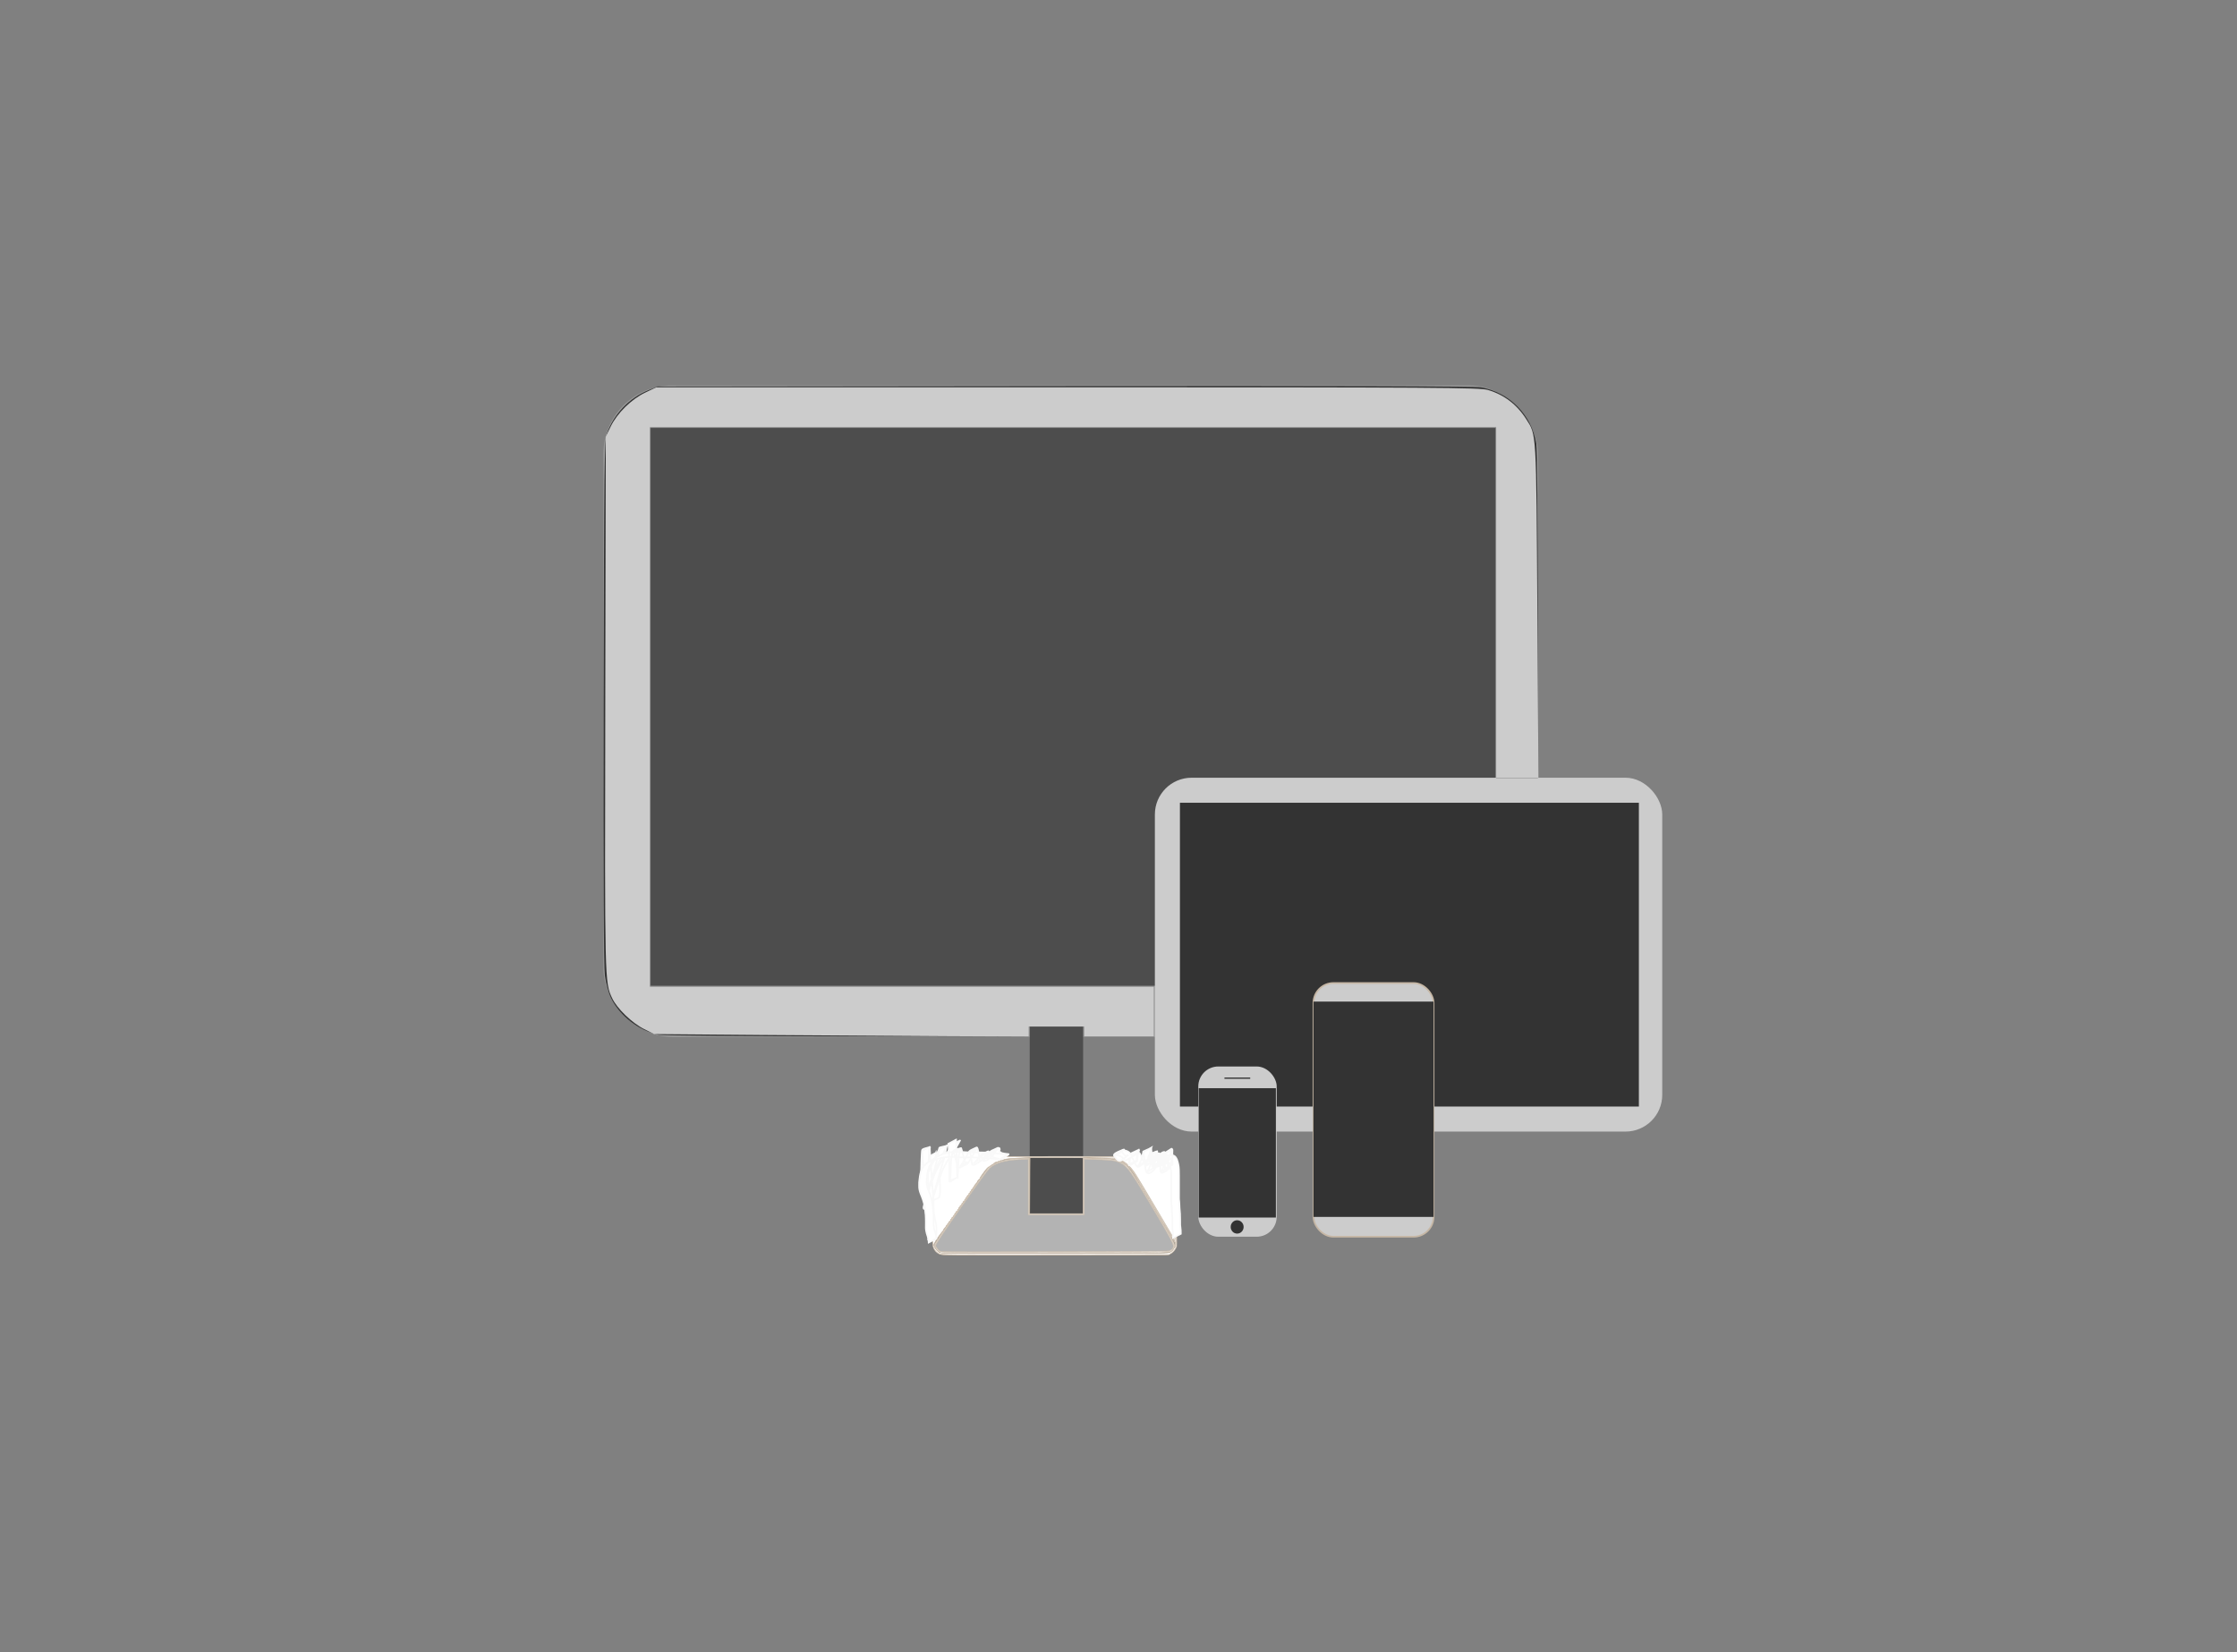 <?xml version="1.0" encoding="UTF-8" standalone="no"?>
<!-- Created with Inkscape (http://www.inkscape.org/) -->

<svg
   xmlns:dc="http://purl.org/dc/elements/1.1/"
   xmlns:cc="http://creativecommons.org/ns#"
   xmlns:rdf="http://www.w3.org/1999/02/22-rdf-syntax-ns#"
   xmlns:svg="http://www.w3.org/2000/svg"
   xmlns="http://www.w3.org/2000/svg"
   xmlns:sodipodi="http://sodipodi.sourceforge.net/DTD/sodipodi-0.dtd"
   xmlns:inkscape="http://www.inkscape.org/namespaces/inkscape"
   width="1354"
   height="1000"
   viewBox="0 0 358.246 264.583"
   version="1.1"
   id="svg8"
   inkscape:version="0.92.4 (unknown)"
   sodipodi:docname="section 2.svg">
  <rect x="0" y="0" width="358.246" height="264.583" fill="#808080" stroke="none"/>
  <defs
     id="defs2" />
  <sodipodi:namedview
     id="base"
     pagecolor="#ffffff"
     bordercolor="#666666"
     borderopacity="1.0"
     inkscape:pageopacity="0.0"
     inkscape:pageshadow="2"
     inkscape:zoom="0.49497475"
     inkscape:cx="775.72716"
     inkscape:cy="514.39466"
     inkscape:document-units="px"
     inkscape:current-layer="layer1"
     showgrid="false"
     units="px"
     inkscape:snap-page="true"
     inkscape:window-width="1366"
     inkscape:window-height="709"
     inkscape:window-x="0"
     inkscape:window-y="36"
     inkscape:window-maximized="1" />
  <g
     inkscape:label="Layer 1"
     inkscape:groupmode="layer"
     id="layer1"
     transform="translate(0,-32.417)">
    <rect
       style="fill:#999999;stroke-width:0.265"
       id="rect10"
       width="149.679"
       height="104.321"
       x="96.628"
       y="94.127"
       ry="10.958" />
    <rect
       style="fill:#4d4d4d;stroke-width:0.233"
       id="rect12"
       width="135.315"
       height="89.34"
       x="104.188"
       y="100.93" />
    <rect
       style="fill:#4d4d4d;stroke-width:0.265"
       id="rect14"
       width="8.553"
       height="29.934"
       x="164.905"
       y="196.774" />
    <rect
       style="fill:#cccccc;stroke-width:0.265"
       id="rect16"
       width="81.25"
       height="56.661"
       x="184.95"
       y="156.951"
       ry="5.88" />
    <rect
       style="fill:#333333;stroke-width:0.226"
       id="rect18"
       width="73.499"
       height="48.643"
       x="188.96"
       y="160.96" />
    <path
       style="fill:#333333;stroke-width:0.267"
       d="m 105.482,198.116 c -3.099,-0.61 -6.223,-3.015 -7.611,-5.861 -0.43,-0.882 -0.83,-2.325 -0.998,-3.608 -0.19,-1.442 -0.256,-15.72 -0.202,-43.832 0.073,-38.293 0.116,-41.8 0.53,-42.996 1.053,-3.041 3.574,-5.69 6.564,-6.897 l 1.537,-0.621 65.203,-0.07 c 43.142,-0.046 65.704,0.022 66.684,0.201 4.575,0.836 8.088,4.414 8.84,9.005 0.149,0.91 0.255,12.343 0.256,27.548 l 0.002,25.992 h -3.341 -3.341 v -28.063 -28.063 h -67.753 -67.753 v 44.768 44.768 h 40.358 40.358 v 4.009 4.009 h -5.613 -5.613 v -0.802 -0.802 h -4.41 -4.41 v 0.802 0.802 l -29.066,-0.029 c -15.986,-0.016 -29.586,-0.132 -30.221,-0.257 z"
       id="path20"
       inkscape:connector-curvature="0" />
    <path
       style="fill:#cccccc;stroke-width:0.267"
       d="m 121.605,198.14 -16.838,-0.139 -1.604,-0.799 c -1.945,-0.969 -4.364,-3.307 -5.133,-4.96 -1.189,-2.555 -1.182,-2.269 -1.096,-47.16 l 0.082,-42.763 0.785,-1.604 c 1.056,-2.157 3.313,-4.373 5.534,-5.434 l 1.775,-0.847 h 65.862 c 59.509,0 66.002,0.041 67.314,0.426 2.573,0.756 4.645,2.33 6.119,4.652 1.673,2.633 1.611,1.573 1.798,30.803 l 0.17,26.66 h -3.385 -3.385 v -28.063 -28.063 H 171.851 104.098 v 44.768 44.768 h 40.358 40.358 v 4.009 4.009 h -5.613 -5.613 v -0.802 -0.802 h -4.41 -4.41 v 0.802 0.802 l -13.163,-0.061 c -7.24,-0.034 -20.74,-0.124 -30.001,-0.2 z"
       id="path22"
       inkscape:connector-curvature="0" />
    <rect
       style="fill:#cccccc;stroke:#c6b7a5;stroke-width:0.265;stroke-opacity:1"
       id="rect24"
       width="19.243"
       height="40.625"
       x="210.341"
       y="189.825"
       ry="3.207" />
    <rect
       style="fill:#cccccc;stroke-width:0.218"
       id="rect26"
       width="12.562"
       height="27.261"
       x="191.899"
       y="203.188"
       ry="3.207" />
    <rect
       style="fill:#333333;stroke-width:0.279"
       id="rect28"
       width="19.243"
       height="34.478"
       x="210.341"
       y="192.797"
       ry="0" />
    <rect
       style="fill:#333333;stroke-width:0.265"
       id="rect30"
       width="12.361"
       height="20.713"
       x="191.966"
       y="206.663" />
    <ellipse
       style="fill:#333333;stroke-width:0.265"
       id="path32"
       cx="198.125"
       cy="228.88"
       rx="1.036"
       ry="1.069" />
    <rect
       style="fill:#333333;stroke-width:0.265"
       id="rect34"
       width="4.126"
       height="0.2"
       x="196.092"
       y="204.959" />
    <path
       style="color:#000000;font-style:normal;font-variant:normal;font-weight:normal;font-stretch:normal;font-size:medium;line-height:normal;font-family:sans-serif;font-variant-ligatures:normal;font-variant-position:normal;font-variant-caps:normal;font-variant-numeric:normal;font-variant-alternates:normal;font-feature-settings:normal;text-indent:0;text-align:start;text-decoration:none;text-decoration-line:none;text-decoration-style:solid;text-decoration-color:#000000;letter-spacing:normal;word-spacing:normal;text-transform:none;writing-mode:lr-tb;direction:ltr;text-orientation:mixed;dominant-baseline:auto;baseline-shift:baseline;text-anchor:start;white-space:normal;shape-padding:0;clip-rule:nonzero;display:inline;overflow:visible;visibility:visible;opacity:1;isolation:auto;mix-blend-mode:normal;color-interpolation:sRGB;color-interpolation-filters:linearRGB;solid-color:#000000;solid-opacity:1;vector-effect:none;fill:#c6b7a5;fill-opacity:1;fill-rule:nonzero;stroke:none;stroke-width:0.247;stroke-linecap:butt;stroke-linejoin:miter;stroke-miterlimit:4;stroke-dasharray:none;stroke-dashoffset:0;stroke-opacity:1;color-rendering:auto;image-rendering:auto;shape-rendering:auto;text-rendering:auto;enable-background:accumulate"
       d="m 151.203,233.422 c -1.033,1e-5 -1.869,-0.834 -1.87,-1.867 l -0.019,-12.088 c -0.002,-1.033 0.831,-1.869 1.864,-1.869 l 35.402,-3e-5 c 1.033,0 1.87,0.836 1.872,1.869 l 0.019,12.088 c 0.002,1.033 -0.833,1.867 -1.866,1.867 z m -4e-4,-0.246 35.402,-3e-5 c 0.9,0 1.62,-0.721 1.618,-1.621 l -6.89,-11.555 c -1.63,-2.48 -4.544,-2.096 -5.585,-2.122 -5.369,-0.135 -10.218,-0.08 -13.305,0.015 -1.487,0.046 -3.677,0.609 -4.731,2.108 l -8.132,11.553 c 0.001,0.9 0.723,1.621 1.624,1.621 z"
       id="rect841"
       inkscape:connector-curvature="0"
       sodipodi:nodetypes="cscssccsccsccsssccc" />
    <path
       style="fill:#ffffff;stroke:#c6b7a5;stroke-width:0.094;stroke-opacity:1"
       d="m 150.39,232.881 c -0.405,-0.273 -0.749,-0.78 -0.749,-1.104 0,-0.179 1.184,-1.935 4.117,-6.105 2.264,-3.219 4.252,-5.989 4.418,-6.155 1.069,-1.074 3.019,-1.635 5.683,-1.635 h 0.996 v 4.441 4.441 h 4.299 4.299 v -4.453 -4.453 l 2.291,0.05 c 2.503,0.055 2.984,0.133 3.953,0.648 1.037,0.551 1.252,0.858 5.005,7.155 3.859,6.476 3.682,6.095 3.155,6.785 -0.495,0.649 1.097,0.598 -18.969,0.598 h -18.181 z"
       id="path847"
       inkscape:connector-curvature="0" />
    <path
       style="fill:#ffffff;stroke:#c6b7a5;stroke-width:0.094;stroke-opacity:1"
       d="m 150.444,233.201 c -0.458,-0.212 -0.745,-0.511 -0.94,-0.978 -0.127,-0.304 -0.146,-1.184 -0.144,-6.755 0.002,-6.051 0.012,-6.426 0.179,-6.794 0.208,-0.457 0.661,-0.827 1.189,-0.971 0.267,-0.073 5.593,-0.103 18.149,-0.104 19.433,-5.3e-4 18.423,-0.029 18.956,0.541 0.548,0.586 0.525,0.277 0.563,7.349 l 0.035,6.52 -0.214,0.401 c -0.118,0.221 -0.391,0.518 -0.607,0.661 l -0.393,0.26 -18.197,0.022 c -17.532,0.021 -18.211,0.016 -18.575,-0.153 z m 36.955,-0.241 c 0.074,-0.101 0.134,-0.154 0.134,-0.118 0,0.078 0.371,-0.282 0.395,-0.384 0.009,-0.039 0.073,-0.127 0.143,-0.197 0.069,-0.069 0.103,-0.163 0.074,-0.209 -0.028,-0.046 -0.003,-0.16 0.055,-0.254 0.087,-0.14 0.043,-0.278 -0.244,-0.76 -0.193,-0.324 -0.391,-0.589 -0.44,-0.589 -0.049,0 -0.064,-0.041 -0.033,-0.091 0.031,-0.05 -0.027,-0.174 -0.128,-0.276 -0.102,-0.102 -0.16,-0.209 -0.129,-0.24 0.03,-0.03 0.003,-0.055 -0.061,-0.055 -0.064,0 -0.089,-0.043 -0.057,-0.095 0.032,-0.052 -0.007,-0.121 -0.088,-0.152 -0.081,-0.031 -0.124,-0.095 -0.095,-0.141 0.029,-0.046 0.005,-0.085 -0.053,-0.085 -0.058,0 -0.079,-0.043 -0.047,-0.095 0.032,-0.052 -0.007,-0.121 -0.088,-0.152 -0.081,-0.031 -0.124,-0.095 -0.095,-0.141 0.029,-0.046 0.005,-0.085 -0.053,-0.085 -0.058,0 -0.079,-0.043 -0.047,-0.095 0.032,-0.052 -0.007,-0.121 -0.088,-0.152 -0.081,-0.031 -0.124,-0.095 -0.095,-0.141 0.029,-0.046 0.005,-0.085 -0.053,-0.085 -0.058,0 -0.082,-0.038 -0.053,-0.085 0.029,-0.046 -0.014,-0.11 -0.095,-0.141 -0.081,-0.031 -0.121,-0.099 -0.088,-0.152 0.032,-0.052 0.011,-0.095 -0.047,-0.095 -0.058,0 -0.079,-0.043 -0.047,-0.095 0.032,-0.052 0.013,-0.095 -0.042,-0.095 -0.055,0 -0.1,-0.064 -0.1,-0.142 0,-0.078 -0.045,-0.142 -0.1,-0.142 -0.055,0 -0.074,-0.043 -0.042,-0.095 0.032,-0.052 0.013,-0.095 -0.042,-0.095 -0.055,0 -0.1,-0.064 -0.1,-0.142 0,-0.078 -0.045,-0.142 -0.1,-0.142 -0.055,0 -0.074,-0.043 -0.042,-0.095 0.032,-0.052 0.013,-0.095 -0.042,-0.095 -0.055,0 -0.1,-0.064 -0.1,-0.142 0,-0.078 -0.045,-0.142 -0.1,-0.142 -0.055,0 -0.074,-0.043 -0.042,-0.095 0.032,-0.052 0.011,-0.095 -0.047,-0.095 -0.058,0 -0.079,-0.043 -0.047,-0.095 0.032,-0.052 -0.007,-0.121 -0.088,-0.152 -0.081,-0.031 -0.124,-0.095 -0.095,-0.141 0.029,-0.046 0.005,-0.085 -0.053,-0.085 -0.058,0 -0.079,-0.043 -0.047,-0.095 0.032,-0.052 -0.007,-0.121 -0.088,-0.152 -0.081,-0.031 -0.124,-0.095 -0.095,-0.141 0.029,-0.046 0.005,-0.085 -0.053,-0.085 -0.058,0 -0.079,-0.043 -0.047,-0.095 0.032,-0.052 -0.007,-0.121 -0.088,-0.152 -0.081,-0.031 -0.124,-0.095 -0.095,-0.141 0.029,-0.046 0.005,-0.085 -0.053,-0.085 -0.058,0 -0.079,-0.043 -0.047,-0.095 0.032,-0.052 -0.007,-0.121 -0.088,-0.152 -0.081,-0.031 -0.124,-0.095 -0.095,-0.141 0.029,-0.046 0.005,-0.085 -0.053,-0.085 -0.058,0 -0.079,-0.043 -0.047,-0.095 0.032,-0.052 -0.007,-0.121 -0.088,-0.152 -0.081,-0.031 -0.124,-0.095 -0.095,-0.141 0.029,-0.046 0.005,-0.085 -0.053,-0.085 -0.058,0 -0.079,-0.043 -0.047,-0.095 0.032,-0.052 -0.007,-0.121 -0.088,-0.152 -0.081,-0.031 -0.124,-0.095 -0.095,-0.141 0.029,-0.046 0.005,-0.085 -0.053,-0.085 -0.058,0 -0.079,-0.043 -0.047,-0.095 0.032,-0.052 -0.007,-0.121 -0.088,-0.152 -0.081,-0.031 -0.124,-0.095 -0.095,-0.141 0.029,-0.046 0.005,-0.085 -0.053,-0.085 -0.058,0 -0.079,-0.043 -0.047,-0.095 0.032,-0.052 -0.007,-0.121 -0.088,-0.152 -0.081,-0.031 -0.124,-0.095 -0.095,-0.141 0.029,-0.046 0.005,-0.085 -0.053,-0.085 -0.058,0 -0.079,-0.043 -0.047,-0.095 0.032,-0.052 -0.007,-0.121 -0.088,-0.152 -0.081,-0.031 -0.124,-0.095 -0.095,-0.141 0.029,-0.046 0.005,-0.085 -0.053,-0.085 -0.058,0 -0.08,-0.041 -0.049,-0.091 0.031,-0.05 -0.02,-0.171 -0.113,-0.268 -0.093,-0.097 -0.18,-0.227 -0.193,-0.289 -0.062,-0.284 -1.093,-1.805 -1.481,-2.183 -0.238,-0.232 -0.432,-0.383 -0.432,-0.336 0,0.047 -0.062,0.002 -0.139,-0.098 -0.076,-0.101 -0.14,-0.152 -0.142,-0.113 -0.002,0.039 -0.091,-0.018 -0.199,-0.125 -0.108,-0.108 -0.257,-0.173 -0.331,-0.145 -0.074,0.028 -0.134,0.008 -0.134,-0.045 0,-0.053 -0.043,-0.071 -0.095,-0.039 -0.052,0.032 -0.095,0.009 -0.095,-0.052 0,-0.061 -0.064,-0.086 -0.142,-0.056 -0.078,0.03 -0.142,0.009 -0.142,-0.047 0,-0.056 -0.062,-0.078 -0.139,-0.048 -0.076,0.029 -0.167,0.008 -0.2,-0.047 -0.034,-0.056 -0.184,-0.075 -0.338,-0.044 -0.154,0.031 -0.253,0.018 -0.224,-0.03 0.065,-0.106 -1.203,-0.178 -1.28,-0.073 -0.031,0.042 -0.477,0.036 -0.992,-0.013 -0.515,-0.049 -3.137,-0.094 -5.827,-0.101 l -4.89,-0.012 -0.023,4.466 -0.023,4.466 -0.025,-4.475 -0.025,-4.475 -0.731,0.062 c -0.402,0.034 -1.22,0.079 -1.818,0.099 -1.065,0.036 -2.094,0.236 -2.155,0.418 -0.017,0.051 -0.092,0.068 -0.166,0.04 -0.075,-0.029 -0.136,-0.002 -0.136,0.058 0,0.061 -0.041,0.085 -0.092,0.053 -0.116,-0.072 -0.664,0.206 -0.664,0.337 0,0.054 -0.043,0.071 -0.095,0.039 -0.052,-0.032 -0.095,-0.013 -0.095,0.042 0,0.055 -0.059,0.1 -0.132,0.1 -0.072,0 -0.157,0.067 -0.188,0.148 -0.031,0.081 -0.093,0.125 -0.137,0.098 -0.044,-0.027 -0.208,0.087 -0.365,0.254 -0.314,0.335 -1.207,1.579 -1.133,1.579 0.025,0 -0.078,0.133 -0.231,0.296 -0.152,0.163 -0.26,0.313 -0.239,0.334 0.021,0.021 -0.084,0.168 -0.233,0.327 -0.149,0.159 -0.25,0.324 -0.224,0.365 0.025,0.041 -0.023,0.102 -0.108,0.134 -0.085,0.033 -0.128,0.086 -0.095,0.12 0.033,0.033 -0.025,0.12 -0.13,0.193 -0.104,0.073 -0.168,0.168 -0.142,0.211 0.027,0.043 -0.018,0.104 -0.099,0.135 -0.081,0.031 -0.123,0.095 -0.095,0.142 0.029,0.047 -0.014,0.111 -0.095,0.142 -0.081,0.031 -0.122,0.097 -0.091,0.147 0.031,0.05 -0.032,0.137 -0.138,0.194 -0.107,0.057 -0.172,0.14 -0.145,0.184 0.027,0.044 -0.017,0.105 -0.098,0.136 -0.081,0.031 -0.123,0.095 -0.095,0.142 0.029,0.047 -0.014,0.111 -0.095,0.142 -0.081,0.031 -0.122,0.097 -0.091,0.147 0.031,0.05 -0.032,0.137 -0.138,0.194 -0.107,0.057 -0.172,0.14 -0.145,0.184 0.027,0.044 -0.017,0.105 -0.098,0.136 -0.081,0.031 -0.122,0.097 -0.091,0.147 0.031,0.05 -0.032,0.137 -0.138,0.194 -0.107,0.057 -0.172,0.14 -0.145,0.184 0.027,0.044 -0.017,0.105 -0.098,0.136 -0.081,0.031 -0.121,0.1 -0.088,0.152 0.033,0.053 -0.007,0.121 -0.088,0.152 -0.081,0.031 -0.125,0.092 -0.098,0.136 0.027,0.044 -0.038,0.127 -0.145,0.184 -0.107,0.057 -0.172,0.14 -0.145,0.184 0.027,0.044 -0.017,0.105 -0.098,0.136 -0.081,0.031 -0.121,0.1 -0.088,0.152 0.033,0.053 -0.007,0.121 -0.088,0.152 -0.081,0.031 -0.125,0.092 -0.098,0.136 0.027,0.044 -0.038,0.127 -0.145,0.184 -0.107,0.057 -0.172,0.14 -0.145,0.184 0.027,0.044 -0.017,0.105 -0.098,0.136 -0.081,0.031 -0.122,0.097 -0.091,0.147 0.031,0.05 -0.032,0.137 -0.138,0.194 -0.107,0.057 -0.172,0.14 -0.145,0.184 0.027,0.044 -0.017,0.105 -0.098,0.136 -0.081,0.031 -0.123,0.095 -0.095,0.142 0.029,0.047 -0.017,0.112 -0.102,0.145 -0.085,0.033 -0.133,0.081 -0.106,0.108 0.027,0.027 -0.075,0.18 -0.225,0.341 -0.151,0.161 -0.252,0.315 -0.225,0.342 0.027,0.027 -0.013,0.095 -0.087,0.152 -0.075,0.057 -0.435,0.529 -0.801,1.049 -0.603,0.857 -0.819,1.37 -0.575,1.37 0.05,0 0.067,0.065 0.036,0.143 -0.065,0.169 0.758,1.038 0.901,0.95 0.051,-0.031 0.119,-0.013 0.152,0.04 0.041,0.066 5.932,0.089 18.299,0.072 17.931,-0.024 18.241,-0.027 18.373,-0.208 z"
       id="path849"
       inkscape:connector-curvature="0" />
    <path
       style="fill:#ffffff;stroke:#c6b7a5;stroke-width:0.094;stroke-opacity:1"
       d="m 188.245,231.842 c 0.055,-0.301 0.018,-0.435 -0.249,-0.874 -0.173,-0.285 -0.348,-0.518 -0.389,-0.518 -0.041,0 -0.074,-0.059 -0.074,-0.13 0,-0.114 -1.08,-1.932 -1.298,-2.185 -0.045,-0.052 -0.112,-0.174 -0.149,-0.27 -0.049,-0.129 -2.693,-4.612 -3.659,-6.203 -0.047,-0.078 -0.216,-0.376 -0.374,-0.661 -0.487,-0.878 -1.196,-1.766 -1.769,-2.216 -0.301,-0.236 -0.612,-0.429 -0.691,-0.429 -0.079,-4e-5 -0.238,-0.066 -0.353,-0.146 -0.115,-0.08 -0.347,-0.168 -0.517,-0.195 -0.17,-0.027 -0.436,-0.071 -0.592,-0.097 -0.156,-0.026 -1.366,-0.067 -2.688,-0.091 -1.323,-0.024 -2.425,-0.063 -2.449,-0.087 -0.076,-0.076 12.068,-0.036 13.247,0.043 1.265,0.085 1.495,0.189 1.81,0.816 0.178,0.356 0.189,0.656 0.25,6.892 0.041,4.186 0.03,6.554 -0.029,6.615 -0.06,0.061 -0.069,-0.03 -0.027,-0.261 z"
       id="path851"
       inkscape:connector-curvature="0" />
    <path
       style="fill:#ffffff;stroke:#c6b7a5;stroke-width:0.094;stroke-opacity:1"
       d="m 187.982,230.851 c -0.357,-0.559 -1.043,-1.716 -4.136,-6.968 -2.246,-3.814 -2.397,-4.047 -3.079,-4.745 -0.62,-0.634 -1.502,-1.114 -2.305,-1.254 -0.571,-0.1 5.936,-0.108 7.512,-0.01 0.676,0.042 1.349,0.133 1.496,0.203 0.147,0.069 0.358,0.298 0.469,0.509 0.199,0.377 0.203,0.477 0.237,6.1 0.019,3.144 0.021,5.876 0.003,6.071 l -0.032,0.354 -0.165,-0.259 z"
       id="path853"
       inkscape:connector-curvature="0" />
    <path
       style="fill:#ffffff;stroke:#c6b7a5;stroke-width:0.094;stroke-opacity:1"
       d="m 185.337,217.91 c 0.118,-0.023 0.288,-0.022 0.378,0.002 0.09,0.024 -0.006,0.042 -0.214,0.041 -0.208,-0.001 -0.282,-0.02 -0.164,-0.043 z"
       id="path855"
       inkscape:connector-curvature="0" />
    <path
       style="fill:#ffffff;stroke:#c6b7a5;stroke-width:0.094;stroke-opacity:1"
       d="m 184.746,217.878 c -0.312,-0.039 -0.865,-0.08 -1.228,-0.092 -1.313,-0.044 0.08,-0.174 1.748,-0.163 1.093,0.007 1.347,0.026 0.85,0.064 -0.61,0.046 -0.682,0.07 -0.52,0.169 0.18,0.11 0.178,0.115 -0.047,0.104 -0.13,-0.006 -0.491,-0.043 -0.803,-0.081 z"
       id="path857"
       inkscape:connector-curvature="0" />
    <path
       style="fill:#ffffff;stroke:#c6b7a5;stroke-width:0.094;stroke-opacity:1"
       d="m 187.947,230.663 c -0.058,-0.094 -1.285,-2.169 -2.725,-4.61 -1.441,-2.441 -2.902,-4.884 -3.247,-5.429 -0.794,-1.253 -1.486,-1.952 -2.376,-2.397 -0.726,-0.363 -0.722,-0.384 0.092,-0.497 0.679,-0.094 7.182,-0.121 7.182,-0.03 0,0.039 0.096,0.051 0.213,0.027 0.147,-0.03 0.111,0.015 -0.118,0.147 l -0.331,0.19 0.333,0.004 c 0.405,0.005 0.701,0.199 0.916,0.6 0.146,0.272 0.165,0.848 0.197,5.924 0.02,3.092 0.021,5.762 0.004,5.933 -0.029,0.273 -0.045,0.29 -0.138,0.139 z m -2.209,-12.674 c 0,-0.045 -0.106,-0.061 -0.236,-0.036 -0.13,0.025 -0.236,0.061 -0.236,0.081 0,0.02 0.106,0.036 0.236,0.036 0.13,0 0.236,-0.037 0.236,-0.081 z m -0.638,-0.074 c 0.674,-0.111 0.35,-0.223 -0.614,-0.211 -0.711,0.009 -0.862,0.029 -0.569,0.077 0.22,0.036 0.429,0.094 0.465,0.13 0.079,0.079 0.257,0.08 0.718,0.004 z m 1.347,-0.034 c 0.152,-0.065 0.119,-0.083 -0.165,-0.088 -0.195,-0.004 -0.354,0.036 -0.354,0.088 0,0.113 0.257,0.113 0.52,0 z m -4.796,-0.065 c -0.091,-0.024 -0.24,-0.024 -0.331,0 -0.091,0.024 -0.017,0.043 0.165,0.043 0.182,0 0.256,-0.019 0.165,-0.043 z m 1.604,-0.086 c -0.031,-0.031 -0.113,-0.035 -0.181,-0.007 -0.075,0.03 -0.053,0.052 0.057,0.057 0.1,0.004 0.155,-0.018 0.124,-0.05 z"
       id="path859"
       inkscape:connector-curvature="0" />
    <path
       style="fill:#ffffff;stroke:#c6b7a5;stroke-width:0.094;stroke-opacity:1"
       d="m 150.466,232.829 c -0.327,-0.218 -0.73,-0.756 -0.73,-0.973 0,-0.205 1.146,-1.937 3.493,-5.28 3.227,-4.596 4.768,-6.736 5.073,-7.045 0.958,-0.969 2.984,-1.552 5.395,-1.553 l 1.063,-5.3e-4 v 4.441 4.441 h 4.394 4.394 v -4.456 -4.456 l 2.197,0.064 c 2.481,0.072 2.857,0.127 3.725,0.541 1.151,0.549 1.384,0.876 5.274,7.406 3.487,5.853 3.488,5.855 3.101,6.446 -0.386,0.589 0.955,0.548 -18.974,0.576 -17.511,0.024 -18.152,0.019 -18.405,-0.15 z"
       id="path861"
       inkscape:connector-curvature="0" />
    <path
       id="path863"
       style="fill:#b3b3b3;stroke:#c6b7a5;stroke-width:0.094;stroke-opacity:1"
       d="m 173.643,218.041 v 4.456 4.457 h -4.489 -4.489 v -4.455 -4.455 l -1.394,0.053 c -2.289,0.087 -3.853,0.54 -4.782,1.383 -0.302,0.274 -1.897,2.45 -4.232,5.773 -3.113,4.431 -4.428,6.403 -4.428,6.642 0,0.07 0.15,0.303 0.334,0.517 0.298,0.348 0.387,0.395 0.827,0.429 1.05,0.083 35.658,-0.015 36.107,-0.103 0.521,-0.101 0.808,-0.385 0.811,-0.801 0.003,-0.379 -0.745,-1.759 -3.104,-5.722 -3.776,-6.343 -4.266,-7.038 -5.32,-7.554 -0.822,-0.402 -1.401,-0.488 -3.783,-0.559 z"
       inkscape:connector-curvature="0" />
    <path
       style="fill:#ffffff;stroke:#f9f9f9;stroke-width:0.265;stroke-opacity:1"
       id="path902"
       d="m 149.899,216.997 c 0.14,0.583 0.245,1.173 0.362,1.76 0.142,0.735 0.202,1.48 0.246,2.227 0.016,0.455 0.033,0.91 0.036,1.365 -8e-5,0.282 -5.3e-4,0.564 7.9e-4,0.847 0.015,0.304 -0.018,0.596 -0.117,0.884 -0.013,0.035 -0.026,0.07 -0.039,0.104 0,0 -1.266,0.585 -1.266,0.585 v 0 c 0.015,-0.034 0.03,-0.068 0.044,-0.102 0.117,-0.296 0.164,-0.516 0.137,-0.839 0.002,-0.283 0.004,-0.567 0.006,-0.85 0.004,-0.458 0.015,-0.916 -0.003,-1.374 -0.025,-0.742 -0.082,-1.484 -0.227,-2.213 -0.118,-0.578 -0.219,-1.162 -0.41,-1.722 0,0 1.23,-0.67 1.23,-0.67 z"
       inkscape:connector-curvature="0" />
    <path
       style="fill:#ffffff;stroke:#f9f9f9;stroke-width:0.265;stroke-opacity:1"
       id="path904"
       d="m 153.738,215.055 c -0.257,0.506 -0.551,0.987 -0.872,1.454 -0.435,0.646 -0.869,1.295 -1.251,1.974 -0.317,0.559 -0.609,1.134 -0.838,1.734 -0.167,0.467 -0.324,0.936 -0.499,1.4 -0.164,0.424 -0.32,0.851 -0.442,1.29 -0.102,0.395 -0.231,0.781 -0.377,1.162 -0.13,0.311 -0.212,0.636 -0.289,0.962 -0.109,0.583 0.165,0.216 -1.256,0.77 -0.042,0.016 0.028,-0.086 0.041,-0.129 0.02,-0.069 0.037,-0.138 0.056,-0.208 0.216,-0.77 0.388,-1.55 0.626,-2.314 0.319,-1.048 0.63,-2.098 0.915,-3.155 0.194,-0.664 0.38,-1.331 0.539,-2.005 0.116,-0.443 0.173,-0.897 0.255,-1.347 0.116,-0.654 -0.108,-0.393 1.294,-0.759 0.067,-0.017 -0.058,0.125 -0.089,0.186 -0.039,0.077 -0.082,0.153 -0.122,0.23 -0.427,0.854 -0.85,1.71 -1.257,2.574 -0.462,0.975 -0.866,1.973 -1.216,2.993 -0.28,0.835 -0.15,0.762 -1.489,1.116 -0.068,0.018 -0.022,-0.138 -0.027,-0.208 -0.007,-0.097 -0.005,-0.195 -0.007,-0.292 -0.003,-0.863 0.051,-1.725 0.077,-2.588 0.028,-0.91 0.048,-1.822 0.096,-2.731 0.049,-0.823 -0.062,-0.693 1.301,-1.07 0.069,-0.019 0.002,0.144 0.004,0.216 0.002,0.105 0.006,0.21 0.008,0.315 0.038,1.013 0.142,2.022 0.201,3.033 0.046,0.98 0.125,1.96 0.219,2.937 0.055,0.554 0.116,1.107 0.146,1.662 0.015,0.321 0.017,0.643 0.016,0.964 -0.005,0.313 -0.004,0.625 0.021,0.936 0.024,0.361 0.074,0.719 0.14,1.075 0.053,0.3 0.094,0.6 0.176,0.894 0.075,0.238 0.112,0.482 0.126,0.73 0.011,0.236 0.013,0.473 0.013,0.709 0.004,0.215 -0.001,0.428 -0.037,0.641 0,0 -1.25,0.606 -1.25,0.606 v 0 c 0.047,-0.203 0.05,-0.406 0.042,-0.614 0.001,-0.235 0.004,-0.469 -0.005,-0.704 -0.014,-0.239 -0.041,-0.476 -0.11,-0.706 -0.082,-0.299 -0.133,-0.601 -0.173,-0.909 -0.066,-0.359 -0.128,-0.719 -0.15,-1.084 -0.033,-0.315 -0.037,-0.629 -0.03,-0.946 -5.3e-4,-0.321 0.002,-0.641 -0.007,-0.962 -0.017,-0.56 -0.053,-1.12 -0.103,-1.678 -0.078,-0.983 -0.151,-1.967 -0.202,-2.951 -0.054,-1.007 -0.149,-2.009 -0.24,-3.013 -0.01,-0.102 -0.019,-0.204 -0.029,-0.306 -0.006,-0.061 -0.067,-0.147 -0.017,-0.183 0.385,-0.277 0.821,-0.474 1.239,-0.697 0.019,-0.01 -0.026,0.034 -0.033,0.055 -0.04,0.128 -0.054,0.326 -0.068,0.445 -0.075,0.911 -0.103,1.826 -0.124,2.739 -0.018,0.853 -0.063,1.706 -0.042,2.559 0.007,0.091 0.012,0.182 0.021,0.273 0.005,0.051 0.062,0.122 0.02,0.151 -0.381,0.268 -0.81,0.46 -1.216,0.688 -0.026,0.015 0.059,-0.022 0.076,-0.047 0.049,-0.071 0.189,-0.457 0.203,-0.493 0.376,-1.024 0.79,-2.032 1.25,-3.022 0.388,-0.853 0.796,-1.698 1.187,-2.549 0.037,-0.074 0.073,-0.149 0.111,-0.223 0.026,-0.051 0.031,-0.124 0.081,-0.153 0.421,-0.246 0.874,-0.432 1.306,-0.66 0.01,-0.006 -0.026,-0.018 -0.034,-0.009 -0.026,0.029 -0.056,0.219 -0.057,0.222 -0.096,0.453 -0.162,0.912 -0.274,1.362 -0.163,0.684 -0.361,1.358 -0.576,2.027 -0.292,1.056 -0.615,2.104 -0.913,3.159 -0.231,0.752 -0.395,1.518 -0.576,2.282 -0.015,0.066 -0.033,0.131 -0.045,0.197 -0.009,0.047 0.023,0.117 -0.018,0.143 -0.905,0.6 -1.405,1.181 -1.266,0.419 0.081,-0.331 0.147,-0.667 0.285,-0.981 0.15,-0.376 0.284,-0.758 0.387,-1.15 0.117,-0.445 0.275,-0.876 0.444,-1.304 0.17,-0.467 0.339,-0.935 0.505,-1.404 0.228,-0.611 0.523,-1.195 0.848,-1.76 0.379,-0.684 0.813,-1.335 1.246,-1.985 0.056,-0.083 0.338,-0.494 0.398,-0.594 0.158,-0.262 0.28,-0.545 0.43,-0.811 0,0 1.272,-0.585 1.272,-0.585 z"
       inkscape:connector-curvature="0" />
    <path
       style="fill:#ffffff;stroke:#f9f9f9;stroke-width:0.265;stroke-opacity:1"
       id="path906"
       d="m 153.106,214.913 c 0.044,0.592 0.035,1.186 0.057,1.779 0.041,0.813 0.065,1.627 0.09,2.441 0.012,0.436 0.025,0.871 0.028,1.307 0.005,0.093 -0.002,0.187 0.002,0.281 0.03,0.647 0.63,-0.118 -1.199,0.784 0.105,-0.36 0.119,-0.74 0.139,-1.113 0.009,-0.553 0.051,-1.105 0.081,-1.658 -0.008,-0.527 0.094,-1.04 0.193,-1.554 0.122,-0.721 0.309,-0.597 1.402,-0.926 0.05,-0.015 0.044,0.096 0.062,0.145 0.025,0.066 0.046,0.134 0.069,0.201 0.188,0.574 0.291,1.17 0.475,1.744 0.029,0.061 0.083,0.229 0.177,0.258 0.068,0.022 0.257,-0.122 0.194,-0.088 -1.102,0.58 -1.318,0.876 -0.912,0.398 0.349,-0.48 0.631,-1.001 0.897,-1.53 0.361,-0.779 0.427,-0.703 1.547,-1.234 0.038,-0.018 0.073,0.045 0.097,0.08 0.033,0.048 0.046,0.106 0.069,0.16 0.118,0.426 0.19,0.862 0.247,1.3 0.017,0.08 0.023,0.479 0.117,0.516 0.02,0.008 0.058,-0.063 0.091,-0.114 -1.919,1.136 -1.149,0.742 -0.798,0.337 0.153,-0.176 0.285,-0.371 0.422,-0.559 0.441,-0.615 0.733,-0.724 1.621,-1.11 0.036,-0.016 0.142,0.188 0.15,0.202 0.088,0.111 0.071,0.486 0.165,0.56 0.008,0.007 0.021,-0.002 0.032,-0.003 0.264,-0.439 0.047,-0.051 -1.054,0.541 -0.043,0.023 0.08,-0.057 0.117,-0.089 0.128,-0.11 0.233,-0.243 0.339,-0.373 0.152,-0.213 0.279,-0.442 0.442,-0.647 0.396,-0.387 0.14,-0.146 1.342,-0.742 0.032,-0.016 0.205,0.033 0.234,0.057 0.022,0.018 0.034,0.045 0.051,0.068 0.085,0.162 -0.101,0.294 -0.038,0.453 0.108,0.116 0.248,0.202 0.391,0.269 0.23,0.06 0.471,0.094 0.707,0.126 0.051,0.005 0.102,0.01 0.153,0.015 0.037,0.004 0.073,0.006 0.11,0.011 0.021,0.002 0.045,-0.002 0.063,0.009 0.02,0.012 0.061,0.043 0.042,0.057 -1.148,0.799 -0.759,0.791 -1.349,0.772 -0.562,-0.018 -1.123,-0.077 -1.681,-0.142 -0.492,-0.06 -0.985,-0.112 -1.481,-0.135 -0.378,-0.013 -0.757,-0.012 -1.135,-0.014 -0.543,-0.002 -1.086,-0.006 -1.629,-0.003 -0.467,-0.022 -0.934,-0.059 -1.402,-0.076 -0.39,-0.018 -0.778,-0.015 -1.166,0.018 -0.637,0.03 -1.261,0.183 -1.864,0.386 0.212,-0.163 -0.97,0.511 -0.726,0.387 0.273,-0.138 0.523,-0.321 0.805,-0.439 0.121,-0.051 -0.215,0.152 -0.317,0.235 -0.25,0.205 -0.275,0.252 -0.48,0.487 -0.331,0.422 -0.47,0.93 -0.565,1.447 -0.07,0.488 -0.129,0.974 -0.125,1.467 -0.011,0.436 0.074,0.808 0.223,1.213 0.073,0.242 0.201,0.462 0.291,0.696 0.032,0.084 0.089,0.285 0.114,0.37 0.124,0.374 0.215,0.757 0.284,1.144 0.038,0.409 0.1,0.815 0.137,1.224 0.031,0.396 0.035,0.794 0.042,1.191 0.004,0.288 0.005,0.575 0.006,0.863 -0.014,0.312 0.062,0.617 0.125,0.92 0.104,0.337 0.217,0.668 0.282,1.015 0.026,0.145 0.04,0.292 0.053,0.439 0,0 -1.234,0.64 -1.234,0.64 v 0 c -0.008,-0.143 -0.017,-0.287 -0.039,-0.429 -0.059,-0.347 -0.168,-0.678 -0.279,-1.011 -0.071,-0.309 -0.148,-0.624 -0.147,-0.942 0.001,-0.289 0.004,-0.578 0.004,-0.867 5.3e-4,-0.394 -0.004,-0.789 -0.034,-1.182 -0.037,-0.406 -0.09,-0.81 -0.131,-1.215 -0.065,-0.383 -0.156,-0.761 -0.278,-1.13 -0.109,-0.363 -0.262,-0.705 -0.398,-1.059 -0.162,-0.419 -0.254,-0.805 -0.238,-1.259 -10e-4,-0.124 -0.006,-0.396 2.6e-4,-0.517 0.016,-0.326 0.09,-0.647 0.114,-0.972 0.088,-0.538 0.222,-1.071 0.548,-1.518 0.071,-0.087 0.137,-0.178 0.213,-0.26 0.152,-0.164 0.395,-0.385 0.583,-0.503 0.712,-0.449 1.44,-0.923 2.221,-1.255 0.623,-0.197 1.262,-0.345 1.916,-0.386 0.39,-0.029 0.779,-0.018 1.169,-2.7e-4 0.464,0.019 0.926,0.059 1.39,0.078 0.547,0.002 1.094,-0.003 1.641,-0.005 0.381,-0.001 0.762,-0.003 1.143,0.017 0.488,0.032 0.972,0.1 1.458,0.16 0.568,0.059 1.139,0.118 1.71,0.099 0.578,-0.044 0.044,-0.023 -1.004,0.758 -0.015,0.011 0.043,0.027 0.034,0.044 -5.3e-4,0.001 -0.3,-0.057 -0.309,-0.043 -0.249,-0.036 -0.51,-0.058 -0.743,-0.158 -0.165,-0.092 -0.332,-0.191 -0.443,-0.349 -0.059,-0.126 -0.102,-0.333 0.051,-0.417 -0.073,-0.048 -0.28,0.046 -0.196,-0.004 1.014,-0.62 1.554,-0.824 1.072,-0.638 -0.209,0.163 -0.321,0.425 -0.466,0.641 -0.434,0.552 -1.102,1.345 -1.854,1.227 -0.186,-0.176 -0.125,-0.397 -0.226,-0.619 -0.262,-0.407 -0.98,0.458 1.068,-0.731 0.038,-0.022 -0.076,0.047 -0.108,0.077 -0.083,0.077 -0.195,0.231 -0.262,0.316 -0.181,0.246 -0.349,0.51 -0.552,0.738 -0.36,0.405 -1.131,0.728 -1.42,0.901 -0.043,0.002 -0.086,0.017 -0.128,0.007 -0.2,-0.053 -0.192,-0.494 -0.209,-0.643 -0.044,-0.426 -0.109,-0.849 -0.242,-1.258 -0.01,-0.024 -0.011,-0.053 -0.029,-0.072 -0.007,-0.008 -0.019,0.009 -0.029,0.013 0.373,-0.225 0.745,-0.45 1.118,-0.674 0.037,-0.021 -0.067,0.054 -0.095,0.087 -0.042,0.05 -0.08,0.103 -0.112,0.159 -0.044,0.078 -0.078,0.161 -0.117,0.242 -0.268,0.529 -0.541,1.054 -0.874,1.546 -0.398,0.607 -0.131,0.259 -1.447,0.998 -0.08,0.045 -0.216,0.006 -0.281,-0.043 -0.107,-0.082 -0.137,-0.208 -0.185,-0.325 -0.17,-0.575 -0.272,-1.169 -0.484,-1.731 -0.025,-0.061 -0.047,-0.124 -0.074,-0.184 -0.017,-0.038 -0.092,-0.087 -0.058,-0.11 0.383,-0.258 0.815,-0.434 1.212,-0.669 0.021,-0.013 -0.052,-0.02 -0.073,-0.007 -0.082,0.052 -0.089,0.217 -0.102,0.282 -0.108,0.509 -0.223,1.019 -0.215,1.543 -0.025,0.551 -0.07,1.101 -0.072,1.653 -0.013,0.376 -0.03,0.753 -0.088,1.126 -1.262,0.702 -1.318,1.127 -1.309,0.166 0.002,-0.441 0.01,-0.881 0.007,-1.322 -0.006,-0.815 -0.029,-1.63 -0.077,-2.444 -0.029,-0.578 -0.028,-1.159 -0.111,-1.732 0,0 1.24,-0.658 1.24,-0.658 z"
       inkscape:connector-curvature="0" />
    <path
       style="fill:#ffffff;stroke:#f9f9f9;stroke-width:0.265;stroke-opacity:1"
       id="path908"
       d="m 182.462,216.481 c -0.131,0.322 -0.194,0.666 -0.258,1.007 -0.081,0.283 -0.029,0.593 -0.122,0.871 -1.352,0.753 -1.399,1.016 -1.271,0.017 0.051,-0.234 0.093,-0.475 0.188,-0.696 0.015,-0.036 0.022,-0.082 0.056,-0.102 0.419,-0.247 0.857,-0.46 1.285,-0.689 0.278,0.259 0.411,0.663 0.558,1.008 0.069,0.133 0.23,0.672 0.486,0.549 0.029,-0.014 0.049,-0.044 0.073,-0.065 -1.728,1.017 -1.169,0.825 -0.904,0.292 0.113,-0.226 0.194,-0.465 0.275,-0.704 0.119,-0.382 0.193,-0.775 0.258,-1.169 0.423,-0.176 0.827,-0.409 1.269,-0.528 0.058,-0.016 0.013,0.12 0.018,0.181 0.031,0.351 0.062,0.7 0.11,1.049 0.065,0.179 0.029,0.651 0.161,0.789 0.037,0.039 0.042,-0.035 0.054,-0.098 -1.488,0.919 -1.207,0.889 -0.987,0.214 0.072,-0.222 0.127,-0.448 0.186,-0.673 0.172,-0.648 0.185,-0.475 1.323,-0.959 0.05,-0.021 0.191,0.477 0.202,0.51 0.177,0.437 0.215,0.933 0.464,1.337 0.026,0.008 0.052,0.029 0.079,0.024 0.03,-0.006 0.101,-0.067 0.074,-0.053 -0.365,0.194 -0.721,0.407 -1.09,0.592 -0.046,0.023 0.081,-0.066 0.116,-0.104 0.092,-0.101 0.166,-0.224 0.241,-0.337 0.086,-0.052 0.274,-0.564 0.339,-0.599 1.317,-0.716 1.145,-1.085 1.328,-0.453 0.04,0.529 0.014,1.062 0.094,1.588 0.012,-0.101 0.031,0.194 0.079,0.16 0.022,-0.016 0.041,-0.093 0.016,-0.081 -0.389,0.183 -0.741,0.441 -1.137,0.61 -0.054,0.023 0.056,-0.104 0.08,-0.158 0.029,-0.068 0.052,-0.138 0.078,-0.207 0.126,-0.386 0.197,-0.787 0.28,-1.184 0.426,-0.178 0.833,-0.409 1.278,-0.533 0.056,-0.015 0.014,0.115 0.018,0.172 0.005,0.066 0.007,0.132 0.009,0.199 0.006,0.204 0.006,0.408 0.01,0.611 0.003,0.028 0.033,0.071 0.008,0.083 -0.404,0.187 -0.808,0.394 -1.244,0.489 -0.072,0.016 0.003,-0.147 0.005,-0.22 0.007,-0.337 0.01,-0.673 0.01,-1.01 -0.005,-0.304 0.009,-0.609 -0.011,-0.913 -0.003,-0.049 -0.006,-0.098 -0.017,-0.146 -0.003,-0.014 -0.021,-0.049 -0.023,-0.035 -0.007,0.04 0.006,0.082 0.009,0.122 1.57,-0.958 1.198,-0.893 0.964,-0.265 -0.09,0.241 -0.16,0.488 -0.233,0.734 -0.061,0.228 -0.12,0.455 -0.179,0.683 -0.007,0.027 -0.057,0.226 -0.062,0.228 -0.413,0.192 -0.844,0.345 -1.265,0.518 -0.005,-0.153 0.012,-0.305 0.011,-0.458 -2.1e-4,-0.027 -0.003,-0.054 -0.006,-0.082 -0.001,-0.01 -0.013,-0.039 -0.008,-0.03 0.011,0.021 0.018,0.044 0.027,0.066 0.401,-0.217 0.794,-0.449 1.203,-0.65 0.029,-0.014 -0.033,0.056 -0.05,0.084 -0.004,0.007 -0.075,0.121 -0.093,0.13 -0.42,0.226 -0.83,0.477 -1.274,0.652 -0.043,0.017 -0.043,-0.082 -0.065,-0.122 -0.085,-0.325 -0.056,-0.665 -0.09,-0.997 0.016,-0.232 -0.036,-0.032 -0.022,-0.039 0.403,-0.193 0.787,-0.428 1.197,-0.607 0.04,-0.018 -0.048,0.074 -0.068,0.113 -0.053,0.102 -0.119,0.264 -0.163,0.368 -0.085,0.205 -0.132,0.422 -0.189,0.635 -0.002,0.007 -0.056,0.209 -0.065,0.214 -0.408,0.242 -0.833,0.454 -1.25,0.681 -0.019,-0.052 -0.046,-0.101 -0.058,-0.155 -0.057,-0.251 -0.01,-0.586 -0.047,-0.858 -0.422,-0.212 -0.083,-0.036 1.206,-0.602 0.032,-0.014 -0.044,0.054 -0.064,0.084 -0.126,0.192 -0.216,0.401 -0.308,0.611 -0.165,0.407 -0.329,0.816 -0.513,1.215 -0.251,0.482 -1.092,1.263 -1.438,0.719 -0.098,-0.154 -0.124,-0.369 -0.162,-0.543 -0.049,-0.37 -0.134,-0.747 -0.094,-1.121 0.016,-0.038 0.026,-0.079 0.048,-0.113 0.02,-0.031 0.045,-0.062 0.078,-0.081 0.944,-0.547 0.989,-0.701 1.734,-0.8 0.393,-0.039 0.789,-0.032 1.184,-0.034 0.45,-1.4e-4 0.899,2.7e-4 1.349,-0.002 0.059,0.01 0.122,0.008 0.178,0.029 0.278,0.101 0.433,0.38 0.55,0.629 0.107,0.251 0.158,0.518 0.221,0.781 0.069,0.295 0.088,0.599 0.102,0.9 0.012,0.28 0.012,0.561 0.013,0.841 -7e-5,0.245 1.2e-4,0.49 10e-4,0.735 -0.002,0.23 -5.2e-4,0.46 5.3e-4,0.689 0.002,0.2 7e-5,0.399 -5.3e-4,0.599 5.3e-4,0.226 0.001,0.451 -0.002,0.677 -0.002,0.283 5.3e-4,0.566 -3e-5,0.848 -0.015,0.256 0.032,0.507 0.052,0.76 0.024,0.304 0.037,0.608 0.039,0.912 0.019,0.314 0.059,0.627 0.078,0.941 0.015,0.272 0.02,0.544 0.021,0.817 0.001,0.225 0.002,0.451 0.002,0.676 -0.011,0.214 0.005,0.425 0.037,0.636 0.032,0.18 0.046,0.362 0.054,0.545 0.005,0.158 0.006,0.316 0.005,0.474 -1.4e-4,0.027 -2.7e-4,0.054 -5.3e-4,0.081 0,0 -1.248,0.636 -1.248,0.636 v 0 c -6e-5,-0.027 -1.3e-4,-0.054 -1.9e-4,-0.081 -2.7e-4,-0.157 0.001,-0.313 -0.002,-0.47 -0.005,-0.178 -0.015,-0.357 -0.043,-0.533 -0.032,-0.218 -0.062,-0.433 -0.048,-0.654 7.9e-4,-0.226 0.003,-0.452 0.003,-0.678 -0.002,-0.271 1.1e-4,-0.542 -0.013,-0.812 -0.017,-0.316 -0.051,-0.631 -0.08,-0.947 -0.006,-0.301 -0.008,-0.602 -0.034,-0.902 -0.027,-0.257 -0.079,-0.511 -0.061,-0.77 -5.3e-4,-0.283 0.002,-0.566 -4e-5,-0.848 -0.004,-0.225 -0.003,-0.449 -0.002,-0.674 -8e-4,-0.199 -0.002,-0.399 -5.3e-4,-0.598 10e-4,-0.23 0.003,-0.46 10e-4,-0.69 0.001,-0.246 0.002,-0.491 0.003,-0.737 8e-4,-0.279 0.002,-0.559 -0.007,-0.838 -0.012,-0.293 -0.025,-0.588 -0.096,-0.873 -0.062,-0.255 -0.1,-0.516 -0.202,-0.761 -0.128,-0.284 -0.293,-0.528 -0.636,-0.53 -0.447,-0.003 -0.895,-0.005 -1.342,-0.002 -0.395,0.004 -0.793,0.004 -1.185,0.061 -0.117,0.022 -0.169,0.028 -0.283,0.06 -0.044,0.012 -0.17,0.066 -0.131,0.041 0.357,-0.225 0.729,-0.424 1.088,-0.644 0.029,-0.018 -0.066,0.021 -0.096,0.037 -0.028,0.015 -0.051,0.038 -0.077,0.057 -0.097,0.35 0.013,0.728 0.052,1.08 0.037,0.161 0.043,0.211 0.097,0.361 0.012,0.032 0.021,0.066 0.041,0.093 0.006,0.007 0.035,-0.005 0.028,2.7e-4 -1.2,0.749 -1.419,0.993 -1.033,0.592 0.198,-0.395 0.361,-0.807 0.529,-1.215 0.136,-0.33 1.001,-2.53 1.64,-1.308 0.014,0.174 0.01,0.348 0.018,0.522 0.005,0.105 0.027,0.21 0.026,0.315 -3e-5,0.007 -0.011,0.009 -0.016,0.014 -2.261,1.315 -1.243,1 -1.082,0.503 0.069,-0.214 0.093,-0.441 0.18,-0.65 0.047,-0.123 0.103,-0.242 0.148,-0.365 0.017,-0.046 -5.2e-4,-0.114 0.04,-0.14 0.245,-0.158 1.252,-1.213 1.345,-0.549 0.025,0.314 0.007,0.634 0.079,0.943 0.137,0.45 0.008,0.008 -1.182,0.688 -0.019,0.011 0.041,-0.016 0.059,-0.029 0.022,-0.016 0.042,-0.036 0.059,-0.058 0.018,-0.023 0.019,-0.06 0.044,-0.075 0.408,-0.255 0.831,-0.487 1.246,-0.731 0.016,0.024 0.037,0.045 0.049,0.071 0.067,0.14 -0.037,0.433 0.001,0.59 -0.416,0.237 -0.824,0.488 -1.247,0.712 -0.025,0.013 0.033,-0.046 0.044,-0.072 0.115,-0.266 0.149,-0.564 0.236,-0.838 0.074,-0.246 0.146,-0.492 0.225,-0.737 0.011,-0.036 0.105,-0.353 0.129,-0.371 0.399,-0.299 0.831,-0.549 1.246,-0.824 0.039,0.022 0.086,0.035 0.117,0.067 0.068,0.07 0.03,0.423 0.029,0.491 -0.004,0.21 -0.002,0.472 -0.002,0.681 5.3e-4,0.333 0.003,0.665 0.014,0.997 0.002,0.071 0.063,0.168 0.008,0.213 -0.38,0.306 -0.814,0.54 -1.24,0.777 -0.026,0.015 0.006,-0.06 0.01,-0.09 0.005,-0.265 0.007,-0.531 -0.015,-0.795 -0.004,-0.048 -0.056,-0.116 -0.017,-0.145 0.384,-0.277 0.815,-0.482 1.222,-0.724 -0.088,0.133 -0.103,0.304 -0.138,0.457 -0.055,0.245 -0.104,0.49 -0.173,0.732 -0.023,0.07 -0.046,0.139 -0.068,0.209 -0.019,0.059 -0.005,0.141 -0.055,0.178 -0.034,0.025 -1.005,1.076 -1.367,0.739 -0.049,-0.046 -0.073,-0.181 -0.086,-0.229 -0.056,-0.521 -0.045,-1.046 -0.102,-1.567 -0.052,-0.526 -0.031,-0.089 1.181,-0.757 0.029,-0.016 -0.052,0.042 -0.072,0.069 -0.117,0.163 -0.174,0.365 -0.294,0.527 -0.477,0.773 -0.399,0.614 -1.642,1.239 -0.039,0.019 -0.088,-0.007 -0.127,-0.026 -0.042,-0.021 -0.071,-0.06 -0.107,-0.09 -0.223,-0.428 -0.279,-0.919 -0.465,-1.362 -0.027,-0.068 -0.055,-0.135 -0.081,-0.203 -0.016,-0.043 -0.026,-0.087 -0.043,-0.13 -0.003,-0.006 -0.021,-0.011 -0.015,-0.014 1.719,-1.074 1.244,-1.04 1.054,-0.461 -0.082,0.3 -0.159,0.6 -0.251,0.897 -0.018,0.059 -0.007,0.139 -0.055,0.177 -0.388,0.312 -0.818,0.569 -1.227,0.854 -0.032,-0.009 -0.067,-0.01 -0.095,-0.026 -0.201,-0.119 -0.173,-0.701 -0.228,-0.908 -0.049,-0.346 -0.083,-0.694 -0.129,-1.04 -0.008,-0.056 -0.072,-0.133 -0.027,-0.167 0.383,-0.284 0.821,-0.485 1.231,-0.728 -0.065,0.14 -0.082,0.289 -0.113,0.439 -0.052,0.251 -0.109,0.501 -0.178,0.748 -0.097,0.304 -0.195,0.611 -0.34,0.896 -0.027,0.052 -0.035,0.122 -0.083,0.156 -0.412,0.29 -0.854,0.536 -1.281,0.804 -0.039,0.003 -0.077,0.014 -0.116,0.008 -0.311,-0.041 -0.423,-0.453 -0.54,-0.682 -0.093,-0.209 -0.265,-0.687 -0.434,-0.831 -0.016,-0.014 -0.04,-0.014 -0.059,-0.021 0.377,-0.228 0.753,-0.456 1.13,-0.684 -0.028,0.022 -0.065,0.036 -0.085,0.065 -0.124,0.18 -0.133,0.459 -0.2,0.662 -0.088,0.86 -0.011,0.429 -1.265,1.15 0.017,-0.008 0.038,-0.009 0.051,-0.023 0.109,-0.121 0.061,-0.62 0.125,-0.795 0.063,-0.343 0.123,-0.688 0.231,-1.02 0,0 1.267,-0.59 1.267,-0.59 z"
       inkscape:connector-curvature="0" />
    <path
       style="fill:#ffffff;stroke:#f9f9f9;stroke-width:0.265;stroke-opacity:1"
       id="path910"
       d="m 180.175,218.312 c -0.132,-0.212 -0.284,-0.403 -0.463,-0.577 -0.12,-0.098 -0.261,-0.173 -0.407,-0.225 -0.129,-0.019 -0.245,-0.078 -0.372,-0.106 -0.134,-0.019 -0.264,-0.049 -0.377,0.037 0.388,-0.221 0.777,-0.441 1.164,-0.663 0.023,-0.013 -0.073,0.026 -0.061,0.05 0.018,0.039 0.049,0.07 0.074,0.105 0.124,0.175 0.242,0.352 0.414,0.484 0.128,0.09 0.248,0.045 0.386,0.019 0.056,-0.032 0.113,-0.057 0.174,-0.078 0,0 -1.106,0.866 -1.106,0.866 v 0 c -0.062,0.025 -0.124,0.051 -0.192,0.056 -0.167,0.021 -0.315,-0.012 -0.448,-0.121 -0.167,-0.151 -0.298,-0.333 -0.434,-0.512 -0.051,-0.068 -0.12,-0.141 -0.138,-0.228 -0.099,-0.498 2.598,-1.208 1.271,-0.845 0.145,-0.021 0.29,-5.3e-4 0.431,0.035 0.127,0.039 0.254,0.08 0.381,0.121 0.155,0.073 0.306,0.153 0.428,0.277 0.176,0.183 0.331,0.379 0.479,0.585 0,0 -1.204,0.72 -1.204,0.72 z"
       inkscape:connector-curvature="0" />
  </g>
</svg>
